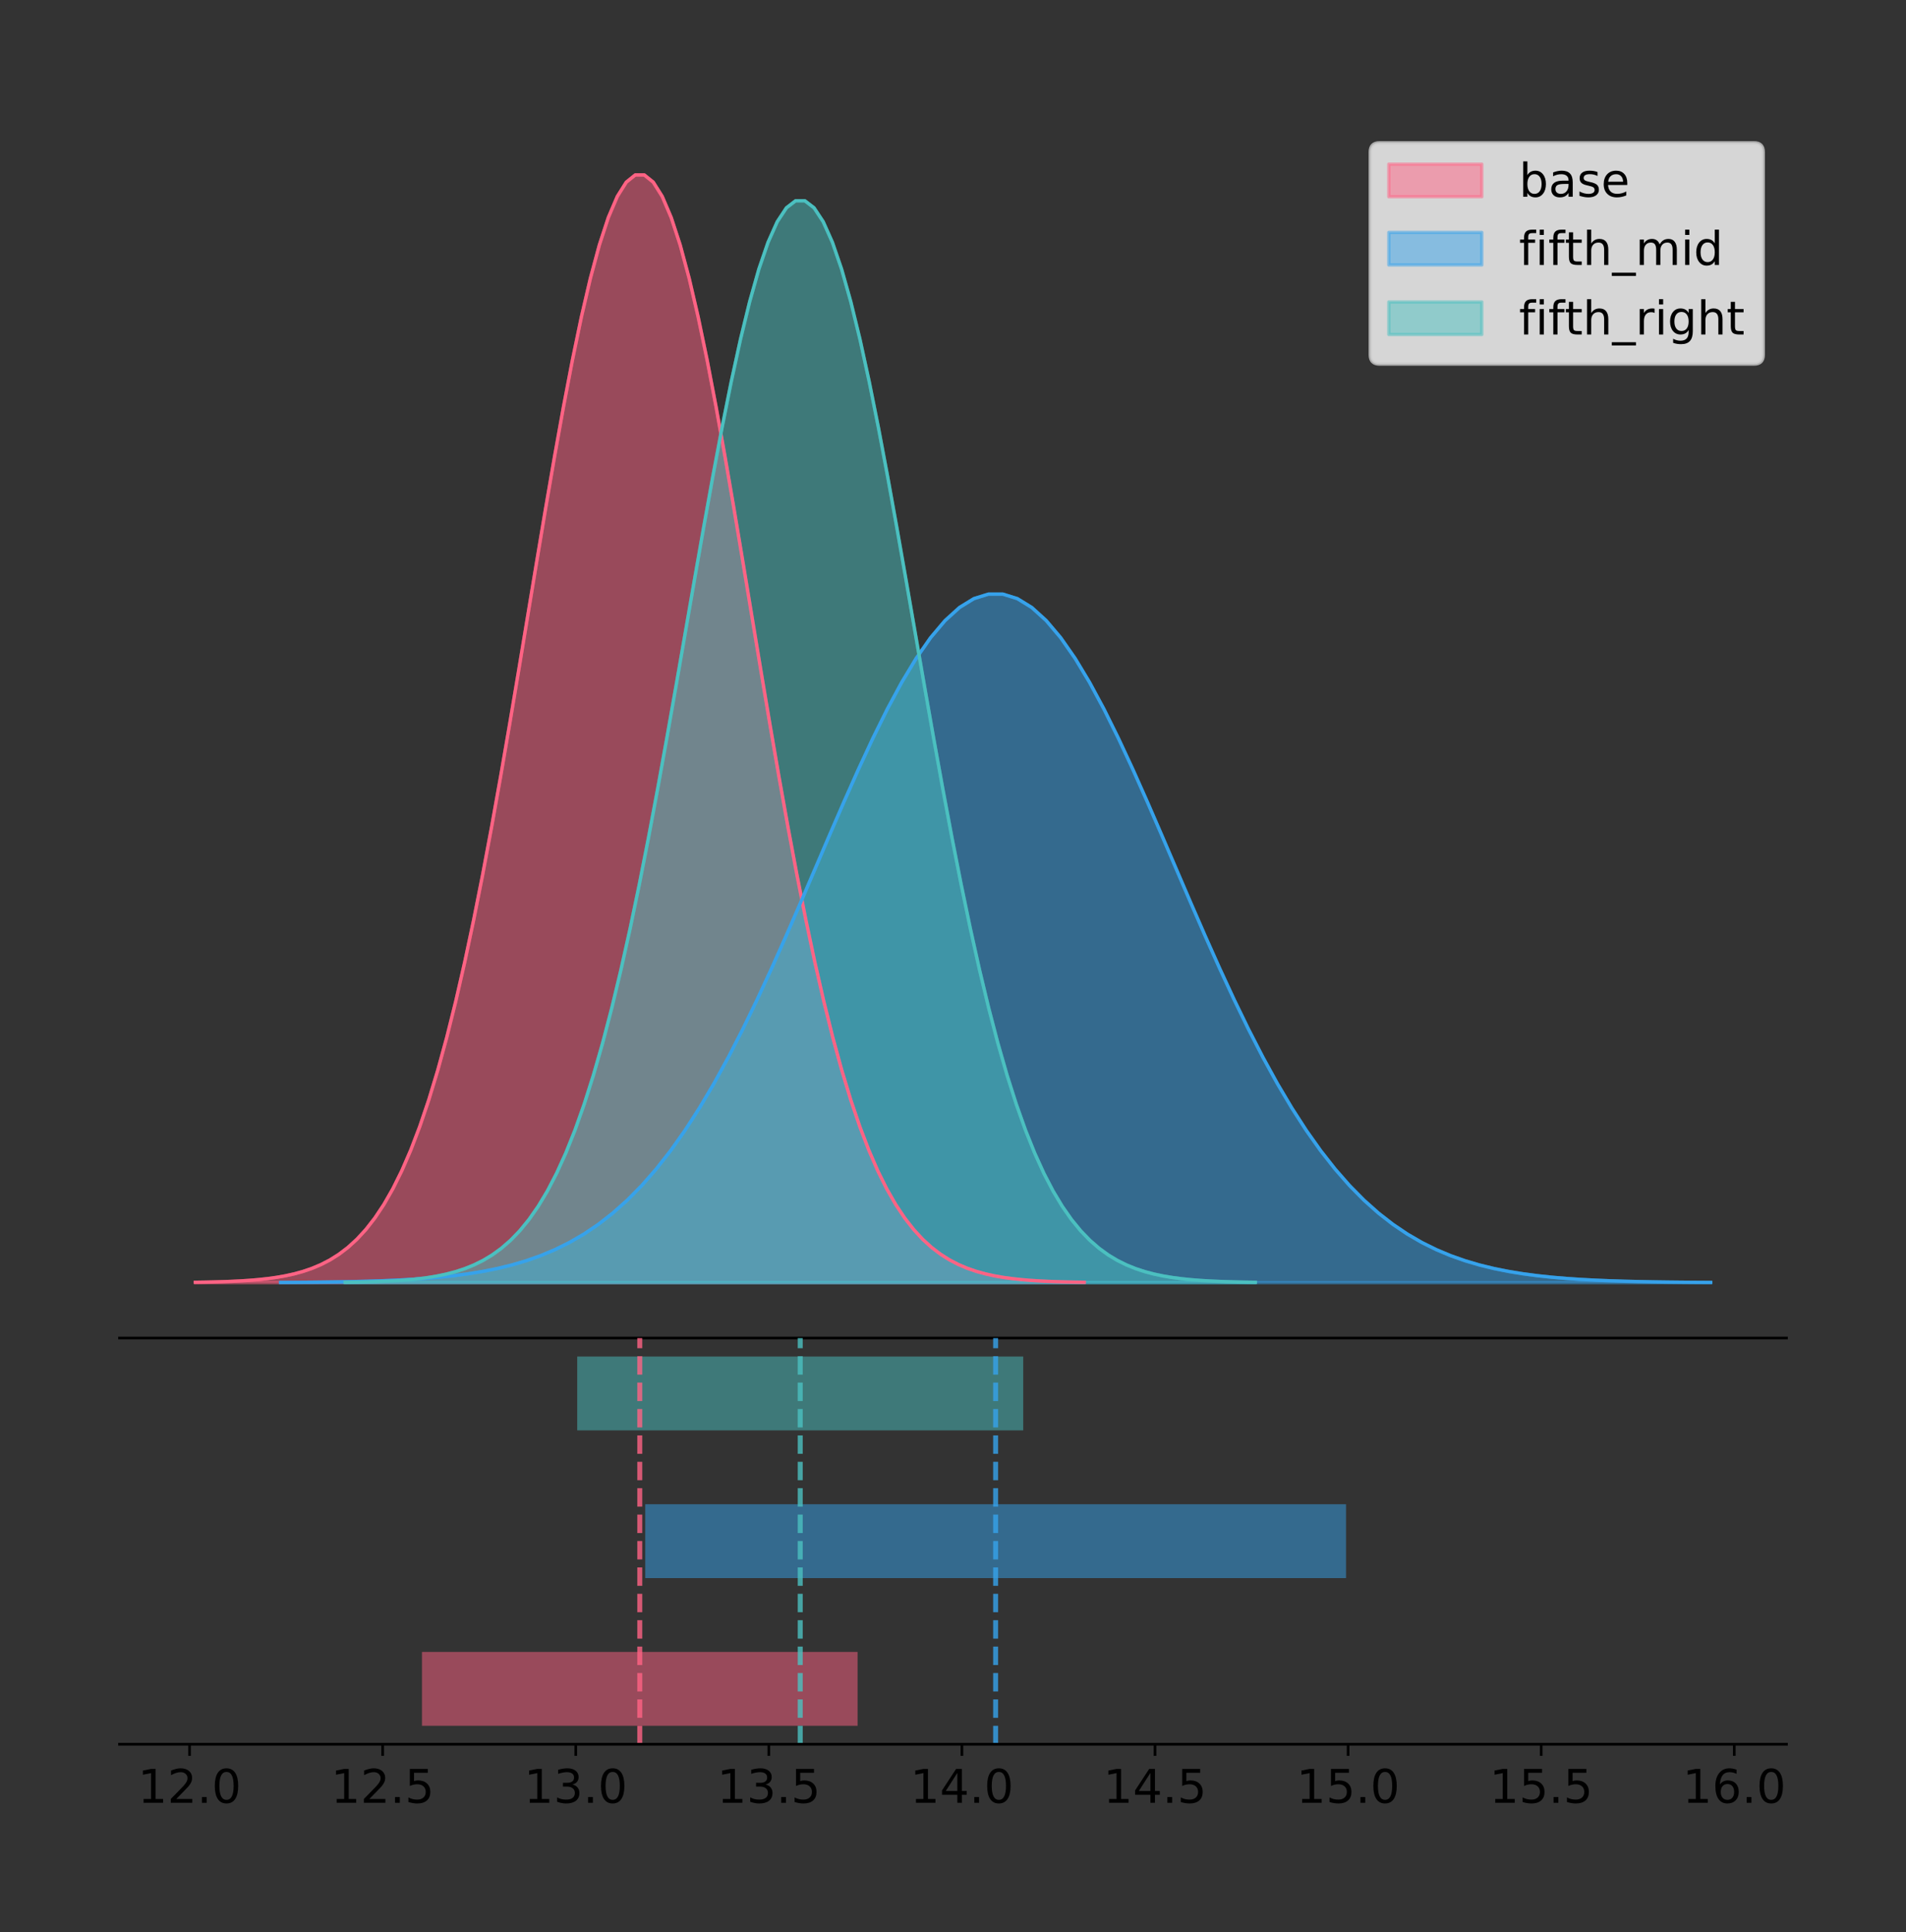 <?xml version="1.0" encoding="utf-8" standalone="no"?>
<!DOCTYPE svg PUBLIC "-//W3C//DTD SVG 1.1//EN"
  "http://www.w3.org/Graphics/SVG/1.1/DTD/svg11.dtd">
<!-- Created with matplotlib (https://matplotlib.org/) -->
<svg height="581.789pt" version="1.1" viewBox="0 0 574.2 581.789" width="574.2pt" xmlns="http://www.w3.org/2000/svg" xmlns:xlink="http://www.w3.org/1999/xlink">
 <rect x="0" y="0" width="574.2" height="581.789" fill="#333333" stroke="none"/>
 <defs>
  <style type="text/css">
*{stroke-linecap:butt;stroke-linejoin:round;}
  </style>
 </defs>
 <g id="figure_1">
  <g id="patch_1">
   <path d="M 0 581.789 
L 574.2 581.789 
L 574.2 0 
L 0 0 
z
" style="fill:none;"/>
  </g>
  <g id="axes_1">
   <g id="patch_2">
    <path d="M 36 402.93 
L 538.2 402.93 
L 538.2 36 
L 36 36 
z
" style="fill:none;"/>
   </g>
   <g id="PolyCollection_1">
    <defs>
     <path d="M 58.827 -195.538 
L 58.827 -195.65 
L 61.532 -195.692 
L 64.238 -195.749 
L 66.943 -195.825 
L 69.648 -195.925 
L 72.353 -196.058 
L 75.059 -196.23 
L 77.764 -196.455 
L 80.469 -196.744 
L 83.174 -197.115 
L 85.879 -197.585 
L 88.585 -198.179 
L 91.29 -198.923 
L 93.995 -199.848 
L 96.7 -200.99 
L 99.406 -202.39 
L 102.111 -204.093 
L 104.816 -206.151 
L 107.521 -208.617 
L 110.226 -211.552 
L 112.932 -215.017 
L 115.637 -219.078 
L 118.342 -223.801 
L 121.047 -229.25 
L 123.753 -235.488 
L 126.458 -242.572 
L 129.163 -250.552 
L 131.868 -259.468 
L 134.573 -269.344 
L 137.279 -280.192 
L 139.984 -292.002 
L 142.689 -304.744 
L 145.394 -318.365 
L 148.1 -332.786 
L 150.805 -347.901 
L 153.51 -363.58 
L 156.215 -379.667 
L 158.92 -395.98 
L 161.626 -412.318 
L 164.331 -428.462 
L 167.036 -444.18 
L 169.741 -459.23 
L 172.447 -473.372 
L 175.152 -486.366 
L 177.857 -497.987 
L 180.562 -508.025 
L 183.267 -516.294 
L 185.973 -522.64 
L 188.678 -526.94 
L 191.383 -529.111 
L 194.088 -529.111 
L 196.794 -526.94 
L 199.499 -522.64 
L 202.204 -516.294 
L 204.909 -508.025 
L 207.614 -497.987 
L 210.32 -486.366 
L 213.025 -473.372 
L 215.73 -459.23 
L 218.435 -444.18 
L 221.141 -428.462 
L 223.846 -412.318 
L 226.551 -395.98 
L 229.256 -379.667 
L 231.961 -363.58 
L 234.667 -347.901 
L 237.372 -332.786 
L 240.077 -318.365 
L 242.782 -304.744 
L 245.487 -292.002 
L 248.193 -280.192 
L 250.898 -269.344 
L 253.603 -259.468 
L 256.308 -250.552 
L 259.014 -242.572 
L 261.719 -235.488 
L 264.424 -229.25 
L 267.129 -223.801 
L 269.834 -219.078 
L 272.54 -215.017 
L 275.245 -211.552 
L 277.95 -208.617 
L 280.655 -206.151 
L 283.361 -204.093 
L 286.066 -202.39 
L 288.771 -200.99 
L 291.476 -199.848 
L 294.181 -198.923 
L 296.887 -198.179 
L 299.592 -197.585 
L 302.297 -197.115 
L 305.002 -196.744 
L 307.708 -196.455 
L 310.413 -196.23 
L 313.118 -196.058 
L 315.823 -195.925 
L 318.528 -195.825 
L 321.234 -195.749 
L 323.939 -195.692 
L 326.644 -195.65 
L 326.644 -195.538 
L 326.644 -195.538 
L 323.939 -195.538 
L 321.234 -195.538 
L 318.528 -195.538 
L 315.823 -195.538 
L 313.118 -195.538 
L 310.413 -195.538 
L 307.708 -195.538 
L 305.002 -195.538 
L 302.297 -195.538 
L 299.592 -195.538 
L 296.887 -195.538 
L 294.181 -195.538 
L 291.476 -195.538 
L 288.771 -195.538 
L 286.066 -195.538 
L 283.361 -195.538 
L 280.655 -195.538 
L 277.95 -195.538 
L 275.245 -195.538 
L 272.54 -195.538 
L 269.834 -195.538 
L 267.129 -195.538 
L 264.424 -195.538 
L 261.719 -195.538 
L 259.014 -195.538 
L 256.308 -195.538 
L 253.603 -195.538 
L 250.898 -195.538 
L 248.193 -195.538 
L 245.487 -195.538 
L 242.782 -195.538 
L 240.077 -195.538 
L 237.372 -195.538 
L 234.667 -195.538 
L 231.961 -195.538 
L 229.256 -195.538 
L 226.551 -195.538 
L 223.846 -195.538 
L 221.141 -195.538 
L 218.435 -195.538 
L 215.73 -195.538 
L 213.025 -195.538 
L 210.32 -195.538 
L 207.614 -195.538 
L 204.909 -195.538 
L 202.204 -195.538 
L 199.499 -195.538 
L 196.794 -195.538 
L 194.088 -195.538 
L 191.383 -195.538 
L 188.678 -195.538 
L 185.973 -195.538 
L 183.267 -195.538 
L 180.562 -195.538 
L 177.857 -195.538 
L 175.152 -195.538 
L 172.447 -195.538 
L 169.741 -195.538 
L 167.036 -195.538 
L 164.331 -195.538 
L 161.626 -195.538 
L 158.92 -195.538 
L 156.215 -195.538 
L 153.51 -195.538 
L 150.805 -195.538 
L 148.1 -195.538 
L 145.394 -195.538 
L 142.689 -195.538 
L 139.984 -195.538 
L 137.279 -195.538 
L 134.573 -195.538 
L 131.868 -195.538 
L 129.163 -195.538 
L 126.458 -195.538 
L 123.753 -195.538 
L 121.047 -195.538 
L 118.342 -195.538 
L 115.637 -195.538 
L 112.932 -195.538 
L 110.226 -195.538 
L 107.521 -195.538 
L 104.816 -195.538 
L 102.111 -195.538 
L 99.406 -195.538 
L 96.7 -195.538 
L 93.995 -195.538 
L 91.29 -195.538 
L 88.585 -195.538 
L 85.879 -195.538 
L 83.174 -195.538 
L 80.469 -195.538 
L 77.764 -195.538 
L 75.059 -195.538 
L 72.353 -195.538 
L 69.648 -195.538 
L 66.943 -195.538 
L 64.238 -195.538 
L 61.532 -195.538 
L 58.827 -195.538 
z
" id="m1526978e42" style="stroke:#ff6384;stroke-opacity:0.5;"/>
    </defs>
    <g clip-path="url(#pb657e77710)">
     <use style="fill:#ff6384;fill-opacity:0.5;stroke:#ff6384;stroke-opacity:0.5;" x="0" xlink:href="#m1526978e42" y="581.789"/>
    </g>
   </g>
   <g id="PolyCollection_2">
    <defs>
     <path d="M 84.515 -195.538 
L 84.515 -195.608 
L 88.867 -195.634 
L 93.219 -195.669 
L 97.571 -195.716 
L 101.923 -195.779 
L 106.276 -195.861 
L 110.628 -195.968 
L 114.98 -196.108 
L 119.332 -196.288 
L 123.684 -196.518 
L 128.036 -196.811 
L 132.388 -197.18 
L 136.74 -197.642 
L 141.092 -198.217 
L 145.444 -198.927 
L 149.797 -199.797 
L 154.149 -200.856 
L 158.501 -202.135 
L 162.853 -203.668 
L 167.205 -205.492 
L 171.557 -207.646 
L 175.909 -210.17 
L 180.261 -213.106 
L 184.613 -216.493 
L 188.965 -220.371 
L 193.318 -224.774 
L 197.67 -229.734 
L 202.022 -235.276 
L 206.374 -241.415 
L 210.726 -248.158 
L 215.078 -255.499 
L 219.43 -263.42 
L 223.782 -271.886 
L 228.134 -280.85 
L 232.486 -290.245 
L 236.838 -299.992 
L 241.191 -309.991 
L 245.543 -320.131 
L 249.895 -330.287 
L 254.247 -340.322 
L 258.599 -350.091 
L 262.951 -359.447 
L 267.303 -368.237 
L 271.655 -376.314 
L 276.007 -383.537 
L 280.359 -389.777 
L 284.712 -394.917 
L 289.064 -398.861 
L 293.416 -401.534 
L 297.768 -402.884 
L 302.12 -402.884 
L 306.472 -401.534 
L 310.824 -398.861 
L 315.176 -394.917 
L 319.528 -389.777 
L 323.88 -383.537 
L 328.233 -376.314 
L 332.585 -368.237 
L 336.937 -359.447 
L 341.289 -350.091 
L 345.641 -340.322 
L 349.993 -330.287 
L 354.345 -320.131 
L 358.697 -309.991 
L 363.049 -299.992 
L 367.401 -290.245 
L 371.754 -280.85 
L 376.106 -271.886 
L 380.458 -263.42 
L 384.81 -255.499 
L 389.162 -248.158 
L 393.514 -241.415 
L 397.866 -235.276 
L 402.218 -229.734 
L 406.57 -224.774 
L 410.922 -220.371 
L 415.274 -216.493 
L 419.627 -213.106 
L 423.979 -210.17 
L 428.331 -207.646 
L 432.683 -205.492 
L 437.035 -203.668 
L 441.387 -202.135 
L 445.739 -200.856 
L 450.091 -199.797 
L 454.443 -198.927 
L 458.795 -198.217 
L 463.148 -197.642 
L 467.5 -197.18 
L 471.852 -196.811 
L 476.204 -196.518 
L 480.556 -196.288 
L 484.908 -196.108 
L 489.26 -195.968 
L 493.612 -195.861 
L 497.964 -195.779 
L 502.316 -195.716 
L 506.669 -195.669 
L 511.021 -195.634 
L 515.373 -195.608 
L 515.373 -195.538 
L 515.373 -195.538 
L 511.021 -195.538 
L 506.669 -195.538 
L 502.316 -195.538 
L 497.964 -195.538 
L 493.612 -195.538 
L 489.26 -195.538 
L 484.908 -195.538 
L 480.556 -195.538 
L 476.204 -195.538 
L 471.852 -195.538 
L 467.5 -195.538 
L 463.148 -195.538 
L 458.795 -195.538 
L 454.443 -195.538 
L 450.091 -195.538 
L 445.739 -195.538 
L 441.387 -195.538 
L 437.035 -195.538 
L 432.683 -195.538 
L 428.331 -195.538 
L 423.979 -195.538 
L 419.627 -195.538 
L 415.274 -195.538 
L 410.922 -195.538 
L 406.57 -195.538 
L 402.218 -195.538 
L 397.866 -195.538 
L 393.514 -195.538 
L 389.162 -195.538 
L 384.81 -195.538 
L 380.458 -195.538 
L 376.106 -195.538 
L 371.754 -195.538 
L 367.401 -195.538 
L 363.049 -195.538 
L 358.697 -195.538 
L 354.345 -195.538 
L 349.993 -195.538 
L 345.641 -195.538 
L 341.289 -195.538 
L 336.937 -195.538 
L 332.585 -195.538 
L 328.233 -195.538 
L 323.88 -195.538 
L 319.528 -195.538 
L 315.176 -195.538 
L 310.824 -195.538 
L 306.472 -195.538 
L 302.12 -195.538 
L 297.768 -195.538 
L 293.416 -195.538 
L 289.064 -195.538 
L 284.712 -195.538 
L 280.359 -195.538 
L 276.007 -195.538 
L 271.655 -195.538 
L 267.303 -195.538 
L 262.951 -195.538 
L 258.599 -195.538 
L 254.247 -195.538 
L 249.895 -195.538 
L 245.543 -195.538 
L 241.191 -195.538 
L 236.838 -195.538 
L 232.486 -195.538 
L 228.134 -195.538 
L 223.782 -195.538 
L 219.43 -195.538 
L 215.078 -195.538 
L 210.726 -195.538 
L 206.374 -195.538 
L 202.022 -195.538 
L 197.67 -195.538 
L 193.318 -195.538 
L 188.965 -195.538 
L 184.613 -195.538 
L 180.261 -195.538 
L 175.909 -195.538 
L 171.557 -195.538 
L 167.205 -195.538 
L 162.853 -195.538 
L 158.501 -195.538 
L 154.149 -195.538 
L 149.797 -195.538 
L 145.444 -195.538 
L 141.092 -195.538 
L 136.74 -195.538 
L 132.388 -195.538 
L 128.036 -195.538 
L 123.684 -195.538 
L 119.332 -195.538 
L 114.98 -195.538 
L 110.628 -195.538 
L 106.276 -195.538 
L 101.923 -195.538 
L 97.571 -195.538 
L 93.219 -195.538 
L 88.867 -195.538 
L 84.515 -195.538 
z
" id="m6406792846" style="stroke:#36a2eb;stroke-opacity:0.5;"/>
    </defs>
    <g clip-path="url(#pb657e77710)">
     <use style="fill:#36a2eb;fill-opacity:0.5;stroke:#36a2eb;stroke-opacity:0.5;" x="0" xlink:href="#m6406792846" y="581.789"/>
    </g>
   </g>
   <g id="PolyCollection_3">
    <defs>
     <path d="M 103.971 -195.538 
L 103.971 -195.647 
L 106.74 -195.689 
L 109.51 -195.744 
L 112.28 -195.818 
L 115.05 -195.916 
L 117.82 -196.045 
L 120.589 -196.214 
L 123.359 -196.434 
L 126.129 -196.716 
L 128.899 -197.078 
L 131.669 -197.538 
L 134.438 -198.117 
L 137.208 -198.844 
L 139.978 -199.747 
L 142.748 -200.863 
L 145.517 -202.23 
L 148.287 -203.894 
L 151.057 -205.903 
L 153.827 -208.312 
L 156.597 -211.178 
L 159.366 -214.563 
L 162.136 -218.529 
L 164.906 -223.142 
L 167.676 -228.464 
L 170.446 -234.557 
L 173.215 -241.476 
L 175.985 -249.27 
L 178.755 -257.977 
L 181.525 -267.624 
L 184.295 -278.218 
L 187.064 -289.753 
L 189.834 -302.199 
L 192.604 -315.502 
L 195.374 -329.586 
L 198.144 -344.349 
L 200.913 -359.663 
L 203.683 -375.374 
L 206.453 -391.307 
L 209.223 -407.264 
L 211.993 -423.032 
L 214.762 -438.383 
L 217.532 -453.083 
L 220.302 -466.894 
L 223.072 -479.586 
L 225.842 -490.936 
L 228.611 -500.739 
L 231.381 -508.816 
L 234.151 -515.014 
L 236.921 -519.214 
L 239.69 -521.334 
L 242.46 -521.334 
L 245.23 -519.214 
L 248 -515.014 
L 250.77 -508.816 
L 253.539 -500.739 
L 256.309 -490.936 
L 259.079 -479.586 
L 261.849 -466.894 
L 264.619 -453.083 
L 267.388 -438.383 
L 270.158 -423.032 
L 272.928 -407.264 
L 275.698 -391.307 
L 278.468 -375.374 
L 281.237 -359.663 
L 284.007 -344.349 
L 286.777 -329.586 
L 289.547 -315.502 
L 292.317 -302.199 
L 295.086 -289.753 
L 297.856 -278.218 
L 300.626 -267.624 
L 303.396 -257.977 
L 306.166 -249.27 
L 308.935 -241.476 
L 311.705 -234.557 
L 314.475 -228.464 
L 317.245 -223.142 
L 320.014 -218.529 
L 322.784 -214.563 
L 325.554 -211.178 
L 328.324 -208.312 
L 331.094 -205.903 
L 333.863 -203.894 
L 336.633 -202.23 
L 339.403 -200.863 
L 342.173 -199.747 
L 344.943 -198.844 
L 347.712 -198.117 
L 350.482 -197.538 
L 353.252 -197.078 
L 356.022 -196.716 
L 358.792 -196.434 
L 361.561 -196.214 
L 364.331 -196.045 
L 367.101 -195.916 
L 369.871 -195.818 
L 372.641 -195.744 
L 375.41 -195.689 
L 378.18 -195.647 
L 378.18 -195.538 
L 378.18 -195.538 
L 375.41 -195.538 
L 372.641 -195.538 
L 369.871 -195.538 
L 367.101 -195.538 
L 364.331 -195.538 
L 361.561 -195.538 
L 358.792 -195.538 
L 356.022 -195.538 
L 353.252 -195.538 
L 350.482 -195.538 
L 347.712 -195.538 
L 344.943 -195.538 
L 342.173 -195.538 
L 339.403 -195.538 
L 336.633 -195.538 
L 333.863 -195.538 
L 331.094 -195.538 
L 328.324 -195.538 
L 325.554 -195.538 
L 322.784 -195.538 
L 320.014 -195.538 
L 317.245 -195.538 
L 314.475 -195.538 
L 311.705 -195.538 
L 308.935 -195.538 
L 306.166 -195.538 
L 303.396 -195.538 
L 300.626 -195.538 
L 297.856 -195.538 
L 295.086 -195.538 
L 292.317 -195.538 
L 289.547 -195.538 
L 286.777 -195.538 
L 284.007 -195.538 
L 281.237 -195.538 
L 278.468 -195.538 
L 275.698 -195.538 
L 272.928 -195.538 
L 270.158 -195.538 
L 267.388 -195.538 
L 264.619 -195.538 
L 261.849 -195.538 
L 259.079 -195.538 
L 256.309 -195.538 
L 253.539 -195.538 
L 250.77 -195.538 
L 248 -195.538 
L 245.23 -195.538 
L 242.46 -195.538 
L 239.69 -195.538 
L 236.921 -195.538 
L 234.151 -195.538 
L 231.381 -195.538 
L 228.611 -195.538 
L 225.842 -195.538 
L 223.072 -195.538 
L 220.302 -195.538 
L 217.532 -195.538 
L 214.762 -195.538 
L 211.993 -195.538 
L 209.223 -195.538 
L 206.453 -195.538 
L 203.683 -195.538 
L 200.913 -195.538 
L 198.144 -195.538 
L 195.374 -195.538 
L 192.604 -195.538 
L 189.834 -195.538 
L 187.064 -195.538 
L 184.295 -195.538 
L 181.525 -195.538 
L 178.755 -195.538 
L 175.985 -195.538 
L 173.215 -195.538 
L 170.446 -195.538 
L 167.676 -195.538 
L 164.906 -195.538 
L 162.136 -195.538 
L 159.366 -195.538 
L 156.597 -195.538 
L 153.827 -195.538 
L 151.057 -195.538 
L 148.287 -195.538 
L 145.517 -195.538 
L 142.748 -195.538 
L 139.978 -195.538 
L 137.208 -195.538 
L 134.438 -195.538 
L 131.669 -195.538 
L 128.899 -195.538 
L 126.129 -195.538 
L 123.359 -195.538 
L 120.589 -195.538 
L 117.82 -195.538 
L 115.05 -195.538 
L 112.28 -195.538 
L 109.51 -195.538 
L 106.74 -195.538 
L 103.971 -195.538 
z
" id="m7c2de8fea7" style="stroke:#4bc0c0;stroke-opacity:0.5;"/>
    </defs>
    <g clip-path="url(#pb657e77710)">
     <use style="fill:#4bc0c0;fill-opacity:0.5;stroke:#4bc0c0;stroke-opacity:0.5;" x="0" xlink:href="#m7c2de8fea7" y="581.789"/>
    </g>
   </g>
   <g id="line2d_1">
    <path clip-path="url(#pb657e77710)" d="M 58.827 386.139 
L 61.532 386.097 
L 64.238 386.04 
L 66.943 385.965 
L 69.648 385.864 
L 72.353 385.732 
L 75.059 385.559 
L 77.764 385.334 
L 80.469 385.045 
L 83.174 384.675 
L 85.879 384.204 
L 88.585 383.61 
L 91.29 382.867 
L 93.995 381.941 
L 96.7 380.799 
L 99.406 379.399 
L 102.111 377.696 
L 104.816 375.639 
L 107.521 373.172 
L 110.226 370.238 
L 112.932 366.772 
L 115.637 362.711 
L 118.342 357.989 
L 121.047 352.539 
L 123.753 346.301 
L 126.458 339.217 
L 129.163 331.237 
L 131.868 322.322 
L 134.573 312.445 
L 137.279 301.597 
L 139.984 289.787 
L 142.689 277.045 
L 145.394 263.424 
L 148.1 249.004 
L 150.805 233.888 
L 153.51 218.209 
L 156.215 202.123 
L 158.92 185.809 
L 161.626 169.471 
L 164.331 153.327 
L 167.036 137.61 
L 169.741 122.559 
L 172.447 108.418 
L 175.152 95.423 
L 177.857 83.803 
L 180.562 73.765 
L 183.267 65.495 
L 185.973 59.15 
L 188.678 54.85 
L 191.383 52.679 
L 194.088 52.679 
L 196.794 54.85 
L 199.499 59.15 
L 202.204 65.495 
L 204.909 73.765 
L 207.614 83.803 
L 210.32 95.423 
L 213.025 108.418 
L 215.73 122.559 
L 218.435 137.61 
L 221.141 153.327 
L 223.846 169.471 
L 226.551 185.809 
L 229.256 202.123 
L 231.961 218.209 
L 234.667 233.888 
L 237.372 249.004 
L 240.077 263.424 
L 242.782 277.045 
L 245.487 289.787 
L 248.193 301.597 
L 250.898 312.445 
L 253.603 322.322 
L 256.308 331.237 
L 259.014 339.217 
L 261.719 346.301 
L 264.424 352.539 
L 267.129 357.989 
L 269.834 362.711 
L 272.54 366.772 
L 275.245 370.238 
L 277.95 373.172 
L 280.655 375.639 
L 283.361 377.696 
L 286.066 379.399 
L 288.771 380.799 
L 291.476 381.941 
L 294.181 382.867 
L 296.887 383.61 
L 299.592 384.204 
L 302.297 384.675 
L 305.002 385.045 
L 307.708 385.334 
L 310.413 385.559 
L 313.118 385.732 
L 315.823 385.864 
L 318.528 385.965 
L 321.234 386.04 
L 323.939 386.097 
L 326.644 386.139 
" style="fill:none;stroke:#ff6384;stroke-linecap:square;"/>
   </g>
   <g id="line2d_2">
    <path clip-path="url(#pb657e77710)" d="M 84.515 386.182 
L 88.867 386.156 
L 93.219 386.12 
L 97.571 386.073 
L 101.923 386.011 
L 106.276 385.928 
L 110.628 385.821 
L 114.98 385.681 
L 119.332 385.502 
L 123.684 385.271 
L 128.036 384.979 
L 132.388 384.61 
L 136.74 384.147 
L 141.092 383.572 
L 145.444 382.862 
L 149.797 381.992 
L 154.149 380.933 
L 158.501 379.655 
L 162.853 378.122 
L 167.205 376.297 
L 171.557 374.143 
L 175.909 371.619 
L 180.261 368.684 
L 184.613 365.296 
L 188.965 361.419 
L 193.318 357.015 
L 197.67 352.055 
L 202.022 346.513 
L 206.374 340.374 
L 210.726 333.631 
L 215.078 326.29 
L 219.43 318.37 
L 223.782 309.903 
L 228.134 300.939 
L 232.486 291.544 
L 236.838 281.798 
L 241.191 271.799 
L 245.543 261.659 
L 249.895 251.503 
L 254.247 241.468 
L 258.599 231.698 
L 262.951 222.343 
L 267.303 213.553 
L 271.655 205.476 
L 276.007 198.252 
L 280.359 192.013 
L 284.712 186.873 
L 289.064 182.928 
L 293.416 180.255 
L 297.768 178.906 
L 302.12 178.906 
L 306.472 180.255 
L 310.824 182.928 
L 315.176 186.873 
L 319.528 192.013 
L 323.88 198.252 
L 328.233 205.476 
L 332.585 213.553 
L 336.937 222.343 
L 341.289 231.698 
L 345.641 241.468 
L 349.993 251.503 
L 354.345 261.659 
L 358.697 271.799 
L 363.049 281.798 
L 367.401 291.544 
L 371.754 300.939 
L 376.106 309.903 
L 380.458 318.37 
L 384.81 326.29 
L 389.162 333.631 
L 393.514 340.374 
L 397.866 346.513 
L 402.218 352.055 
L 406.57 357.015 
L 410.922 361.419 
L 415.274 365.296 
L 419.627 368.684 
L 423.979 371.619 
L 428.331 374.143 
L 432.683 376.297 
L 437.035 378.122 
L 441.387 379.655 
L 445.739 380.933 
L 450.091 381.992 
L 454.443 382.862 
L 458.795 383.572 
L 463.148 384.147 
L 467.5 384.61 
L 471.852 384.979 
L 476.204 385.271 
L 480.556 385.502 
L 484.908 385.681 
L 489.26 385.821 
L 493.612 385.928 
L 497.964 386.011 
L 502.316 386.073 
L 506.669 386.12 
L 511.021 386.156 
L 515.373 386.182 
" style="fill:none;stroke:#36a2eb;stroke-linecap:square;"/>
   </g>
   <g id="line2d_3">
    <path clip-path="url(#pb657e77710)" d="M 103.971 386.142 
L 106.74 386.101 
L 109.51 386.045 
L 112.28 385.971 
L 115.05 385.873 
L 117.82 385.744 
L 120.589 385.575 
L 123.359 385.356 
L 126.129 385.073 
L 128.899 384.711 
L 131.669 384.252 
L 134.438 383.672 
L 137.208 382.945 
L 139.978 382.042 
L 142.748 380.926 
L 145.517 379.559 
L 148.287 377.895 
L 151.057 375.886 
L 153.827 373.477 
L 156.597 370.611 
L 159.366 367.227 
L 162.136 363.26 
L 164.906 358.648 
L 167.676 353.325 
L 170.446 347.233 
L 173.215 340.314 
L 175.985 332.519 
L 178.755 323.812 
L 181.525 314.166 
L 184.295 303.571 
L 187.064 292.036 
L 189.834 279.591 
L 192.604 266.288 
L 195.374 252.203 
L 198.144 237.44 
L 200.913 222.127 
L 203.683 206.415 
L 206.453 190.482 
L 209.223 174.525 
L 211.993 158.757 
L 214.762 143.406 
L 217.532 128.707 
L 220.302 114.895 
L 223.072 102.203 
L 225.842 90.854 
L 228.611 81.05 
L 231.381 72.973 
L 234.151 66.775 
L 236.921 62.576 
L 239.69 60.455 
L 242.46 60.455 
L 245.23 62.576 
L 248 66.775 
L 250.77 72.973 
L 253.539 81.05 
L 256.309 90.854 
L 259.079 102.203 
L 261.849 114.895 
L 264.619 128.707 
L 267.388 143.406 
L 270.158 158.757 
L 272.928 174.525 
L 275.698 190.482 
L 278.468 206.415 
L 281.237 222.127 
L 284.007 237.44 
L 286.777 252.203 
L 289.547 266.288 
L 292.317 279.591 
L 295.086 292.036 
L 297.856 303.571 
L 300.626 314.166 
L 303.396 323.812 
L 306.166 332.519 
L 308.935 340.314 
L 311.705 347.233 
L 314.475 353.325 
L 317.245 358.648 
L 320.014 363.26 
L 322.784 367.227 
L 325.554 370.611 
L 328.324 373.477 
L 331.094 375.886 
L 333.863 377.895 
L 336.633 379.559 
L 339.403 380.926 
L 342.173 382.042 
L 344.943 382.945 
L 347.712 383.672 
L 350.482 384.252 
L 353.252 384.711 
L 356.022 385.073 
L 358.792 385.356 
L 361.561 385.575 
L 364.331 385.744 
L 367.101 385.873 
L 369.871 385.971 
L 372.641 386.045 
L 375.41 386.101 
L 378.18 386.142 
" style="fill:none;stroke:#4bc0c0;stroke-linecap:square;"/>
   </g>
   <g id="patch_3">
    <path d="M 36 402.93 
L 538.2 402.93 
" style="fill:none;stroke:#000000;stroke-linecap:square;stroke-linejoin:miter;stroke-width:0.8;"/>
   </g>
   <g id="legend_1">
    <g id="patch_4">
     <path d="M 415.602 109.627 
L 528.4 109.627 
Q 531.2 109.627 531.2 106.827 
L 531.2 45.8 
Q 531.2 43 528.4 43 
L 415.602 43 
Q 412.802 43 412.802 45.8 
L 412.802 106.827 
Q 412.802 109.627 415.602 109.627 
z
" style="fill:#ffffff;opacity:0.8;stroke:#cccccc;stroke-linejoin:miter;"/>
    </g>
    <g id="patch_5">
     <path d="M 418.402 59.238 
L 446.402 59.238 
L 446.402 49.438 
L 418.402 49.438 
z
" style="fill:#ff6384;opacity:0.5;stroke:#ff6384;stroke-linejoin:miter;"/>
    </g>
    <g id="text_1">
     <!-- base -->
     <defs>
      <path d="M 48.688 27.297 
Q 48.688 37.203 44.609 42.844 
Q 40.531 48.484 33.406 48.484 
Q 26.266 48.484 22.188 42.844 
Q 18.109 37.203 18.109 27.297 
Q 18.109 17.391 22.188 11.75 
Q 26.266 6.109 33.406 6.109 
Q 40.531 6.109 44.609 11.75 
Q 48.688 17.391 48.688 27.297 
z
M 18.109 46.391 
Q 20.953 51.266 25.266 53.625 
Q 29.594 56 35.594 56 
Q 45.562 56 51.781 48.094 
Q 58.016 40.188 58.016 27.297 
Q 58.016 14.406 51.781 6.484 
Q 45.562 -1.422 35.594 -1.422 
Q 29.594 -1.422 25.266 0.953 
Q 20.953 3.328 18.109 8.203 
L 18.109 0 
L 9.078 0 
L 9.078 75.984 
L 18.109 75.984 
z
" id="DejaVuSans-98"/>
      <path d="M 34.281 27.484 
Q 23.391 27.484 19.188 25 
Q 14.984 22.516 14.984 16.5 
Q 14.984 11.719 18.141 8.906 
Q 21.297 6.109 26.703 6.109 
Q 34.188 6.109 38.703 11.406 
Q 43.219 16.703 43.219 25.484 
L 43.219 27.484 
z
M 52.203 31.203 
L 52.203 0 
L 43.219 0 
L 43.219 8.297 
Q 40.141 3.328 35.547 0.953 
Q 30.953 -1.422 24.312 -1.422 
Q 15.922 -1.422 10.953 3.297 
Q 6 8.016 6 15.922 
Q 6 25.141 12.172 29.828 
Q 18.359 34.516 30.609 34.516 
L 43.219 34.516 
L 43.219 35.406 
Q 43.219 41.609 39.141 45 
Q 35.062 48.391 27.688 48.391 
Q 23 48.391 18.547 47.266 
Q 14.109 46.141 10.016 43.891 
L 10.016 52.203 
Q 14.938 54.109 19.578 55.047 
Q 24.219 56 28.609 56 
Q 40.484 56 46.344 49.844 
Q 52.203 43.703 52.203 31.203 
z
" id="DejaVuSans-97"/>
      <path d="M 44.281 53.078 
L 44.281 44.578 
Q 40.484 46.531 36.375 47.5 
Q 32.281 48.484 27.875 48.484 
Q 21.188 48.484 17.844 46.438 
Q 14.5 44.391 14.5 40.281 
Q 14.5 37.156 16.891 35.375 
Q 19.281 33.594 26.516 31.984 
L 29.594 31.297 
Q 39.156 29.25 43.188 25.516 
Q 47.219 21.781 47.219 15.094 
Q 47.219 7.469 41.188 3.016 
Q 35.156 -1.422 24.609 -1.422 
Q 20.219 -1.422 15.453 -0.562 
Q 10.688 0.297 5.422 2 
L 5.422 11.281 
Q 10.406 8.688 15.234 7.391 
Q 20.062 6.109 24.812 6.109 
Q 31.156 6.109 34.562 8.281 
Q 37.984 10.453 37.984 14.406 
Q 37.984 18.062 35.516 20.016 
Q 33.062 21.969 24.703 23.781 
L 21.578 24.516 
Q 13.234 26.266 9.516 29.906 
Q 5.812 33.547 5.812 39.891 
Q 5.812 47.609 11.281 51.797 
Q 16.75 56 26.812 56 
Q 31.781 56 36.172 55.266 
Q 40.578 54.547 44.281 53.078 
z
" id="DejaVuSans-115"/>
      <path d="M 56.203 29.594 
L 56.203 25.203 
L 14.891 25.203 
Q 15.484 15.922 20.484 11.062 
Q 25.484 6.203 34.422 6.203 
Q 39.594 6.203 44.453 7.469 
Q 49.312 8.734 54.109 11.281 
L 54.109 2.781 
Q 49.266 0.734 44.188 -0.344 
Q 39.109 -1.422 33.891 -1.422 
Q 20.797 -1.422 13.156 6.188 
Q 5.516 13.812 5.516 26.812 
Q 5.516 40.234 12.766 48.109 
Q 20.016 56 32.328 56 
Q 43.359 56 49.781 48.891 
Q 56.203 41.797 56.203 29.594 
z
M 47.219 32.234 
Q 47.125 39.594 43.094 43.984 
Q 39.062 48.391 32.422 48.391 
Q 24.906 48.391 20.391 44.141 
Q 15.875 39.891 15.188 32.172 
z
" id="DejaVuSans-101"/>
     </defs>
     <g transform="translate(457.602 59.238)scale(0.14 -0.14)">
      <use xlink:href="#DejaVuSans-98"/>
      <use x="63.477" xlink:href="#DejaVuSans-97"/>
      <use x="124.756" xlink:href="#DejaVuSans-115"/>
      <use x="176.855" xlink:href="#DejaVuSans-101"/>
     </g>
    </g>
    <g id="patch_6">
     <path d="M 418.402 79.787 
L 446.402 79.787 
L 446.402 69.987 
L 418.402 69.987 
z
" style="fill:#36a2eb;opacity:0.5;stroke:#36a2eb;stroke-linejoin:miter;"/>
    </g>
    <g id="text_2">
     <!-- fifth_mid -->
     <defs>
      <path d="M 37.109 75.984 
L 37.109 68.5 
L 28.516 68.5 
Q 23.688 68.5 21.797 66.547 
Q 19.922 64.594 19.922 59.516 
L 19.922 54.688 
L 34.719 54.688 
L 34.719 47.703 
L 19.922 47.703 
L 19.922 0 
L 10.891 0 
L 10.891 47.703 
L 2.297 47.703 
L 2.297 54.688 
L 10.891 54.688 
L 10.891 58.5 
Q 10.891 67.625 15.141 71.797 
Q 19.391 75.984 28.609 75.984 
z
" id="DejaVuSans-102"/>
      <path d="M 9.422 54.688 
L 18.406 54.688 
L 18.406 0 
L 9.422 0 
z
M 9.422 75.984 
L 18.406 75.984 
L 18.406 64.594 
L 9.422 64.594 
z
" id="DejaVuSans-105"/>
      <path d="M 18.312 70.219 
L 18.312 54.688 
L 36.812 54.688 
L 36.812 47.703 
L 18.312 47.703 
L 18.312 18.016 
Q 18.312 11.328 20.141 9.422 
Q 21.969 7.516 27.594 7.516 
L 36.812 7.516 
L 36.812 0 
L 27.594 0 
Q 17.188 0 13.234 3.875 
Q 9.281 7.766 9.281 18.016 
L 9.281 47.703 
L 2.688 47.703 
L 2.688 54.688 
L 9.281 54.688 
L 9.281 70.219 
z
" id="DejaVuSans-116"/>
      <path d="M 54.891 33.016 
L 54.891 0 
L 45.906 0 
L 45.906 32.719 
Q 45.906 40.484 42.875 44.328 
Q 39.844 48.188 33.797 48.188 
Q 26.516 48.188 22.312 43.547 
Q 18.109 38.922 18.109 30.906 
L 18.109 0 
L 9.078 0 
L 9.078 75.984 
L 18.109 75.984 
L 18.109 46.188 
Q 21.344 51.125 25.703 53.562 
Q 30.078 56 35.797 56 
Q 45.219 56 50.047 50.172 
Q 54.891 44.344 54.891 33.016 
z
" id="DejaVuSans-104"/>
      <path d="M 50.984 -16.609 
L 50.984 -23.578 
L -0.984 -23.578 
L -0.984 -16.609 
z
" id="DejaVuSans-95"/>
      <path d="M 52 44.188 
Q 55.375 50.25 60.062 53.125 
Q 64.75 56 71.094 56 
Q 79.641 56 84.281 50.016 
Q 88.922 44.047 88.922 33.016 
L 88.922 0 
L 79.891 0 
L 79.891 32.719 
Q 79.891 40.578 77.094 44.375 
Q 74.312 48.188 68.609 48.188 
Q 61.625 48.188 57.562 43.547 
Q 53.516 38.922 53.516 30.906 
L 53.516 0 
L 44.484 0 
L 44.484 32.719 
Q 44.484 40.625 41.703 44.406 
Q 38.922 48.188 33.109 48.188 
Q 26.219 48.188 22.156 43.531 
Q 18.109 38.875 18.109 30.906 
L 18.109 0 
L 9.078 0 
L 9.078 54.688 
L 18.109 54.688 
L 18.109 46.188 
Q 21.188 51.219 25.484 53.609 
Q 29.781 56 35.688 56 
Q 41.656 56 45.828 52.969 
Q 50 49.953 52 44.188 
z
" id="DejaVuSans-109"/>
      <path d="M 45.406 46.391 
L 45.406 75.984 
L 54.391 75.984 
L 54.391 0 
L 45.406 0 
L 45.406 8.203 
Q 42.578 3.328 38.25 0.953 
Q 33.938 -1.422 27.875 -1.422 
Q 17.969 -1.422 11.734 6.484 
Q 5.516 14.406 5.516 27.297 
Q 5.516 40.188 11.734 48.094 
Q 17.969 56 27.875 56 
Q 33.938 56 38.25 53.625 
Q 42.578 51.266 45.406 46.391 
z
M 14.797 27.297 
Q 14.797 17.391 18.875 11.75 
Q 22.953 6.109 30.078 6.109 
Q 37.203 6.109 41.297 11.75 
Q 45.406 17.391 45.406 27.297 
Q 45.406 37.203 41.297 42.844 
Q 37.203 48.484 30.078 48.484 
Q 22.953 48.484 18.875 42.844 
Q 14.797 37.203 14.797 27.297 
z
" id="DejaVuSans-100"/>
     </defs>
     <g transform="translate(457.602 79.787)scale(0.14 -0.14)">
      <use xlink:href="#DejaVuSans-102"/>
      <use x="35.205" xlink:href="#DejaVuSans-105"/>
      <use x="62.988" xlink:href="#DejaVuSans-102"/>
      <use x="98.178" xlink:href="#DejaVuSans-116"/>
      <use x="137.387" xlink:href="#DejaVuSans-104"/>
      <use x="200.766" xlink:href="#DejaVuSans-95"/>
      <use x="250.766" xlink:href="#DejaVuSans-109"/>
      <use x="348.178" xlink:href="#DejaVuSans-105"/>
      <use x="375.961" xlink:href="#DejaVuSans-100"/>
     </g>
    </g>
    <g id="patch_7">
     <path d="M 418.402 100.726 
L 446.402 100.726 
L 446.402 90.926 
L 418.402 90.926 
z
" style="fill:#4bc0c0;opacity:0.5;stroke:#4bc0c0;stroke-linejoin:miter;"/>
    </g>
    <g id="text_3">
     <!-- fifth_right -->
     <defs>
      <path d="M 41.109 46.297 
Q 39.594 47.172 37.812 47.578 
Q 36.031 48 33.891 48 
Q 26.266 48 22.188 43.047 
Q 18.109 38.094 18.109 28.812 
L 18.109 0 
L 9.078 0 
L 9.078 54.688 
L 18.109 54.688 
L 18.109 46.188 
Q 20.953 51.172 25.484 53.578 
Q 30.031 56 36.531 56 
Q 37.453 56 38.578 55.875 
Q 39.703 55.766 41.062 55.516 
z
" id="DejaVuSans-114"/>
      <path d="M 45.406 27.984 
Q 45.406 37.75 41.375 43.109 
Q 37.359 48.484 30.078 48.484 
Q 22.859 48.484 18.828 43.109 
Q 14.797 37.75 14.797 27.984 
Q 14.797 18.266 18.828 12.891 
Q 22.859 7.516 30.078 7.516 
Q 37.359 7.516 41.375 12.891 
Q 45.406 18.266 45.406 27.984 
z
M 54.391 6.781 
Q 54.391 -7.172 48.188 -13.984 
Q 42 -20.797 29.203 -20.797 
Q 24.469 -20.797 20.266 -20.094 
Q 16.062 -19.391 12.109 -17.922 
L 12.109 -9.188 
Q 16.062 -11.328 19.922 -12.344 
Q 23.781 -13.375 27.781 -13.375 
Q 36.625 -13.375 41.016 -8.766 
Q 45.406 -4.156 45.406 5.172 
L 45.406 9.625 
Q 42.625 4.781 38.281 2.391 
Q 33.938 0 27.875 0 
Q 17.828 0 11.672 7.656 
Q 5.516 15.328 5.516 27.984 
Q 5.516 40.672 11.672 48.328 
Q 17.828 56 27.875 56 
Q 33.938 56 38.281 53.609 
Q 42.625 51.219 45.406 46.391 
L 45.406 54.688 
L 54.391 54.688 
z
" id="DejaVuSans-103"/>
     </defs>
     <g transform="translate(457.602 100.726)scale(0.14 -0.14)">
      <use xlink:href="#DejaVuSans-102"/>
      <use x="35.205" xlink:href="#DejaVuSans-105"/>
      <use x="62.988" xlink:href="#DejaVuSans-102"/>
      <use x="98.178" xlink:href="#DejaVuSans-116"/>
      <use x="137.387" xlink:href="#DejaVuSans-104"/>
      <use x="200.766" xlink:href="#DejaVuSans-95"/>
      <use x="250.766" xlink:href="#DejaVuSans-114"/>
      <use x="291.879" xlink:href="#DejaVuSans-105"/>
      <use x="319.662" xlink:href="#DejaVuSans-103"/>
      <use x="383.139" xlink:href="#DejaVuSans-104"/>
      <use x="446.518" xlink:href="#DejaVuSans-116"/>
     </g>
    </g>
   </g>
  </g>
  <g id="axes_2">
   <g id="patch_8">
    <path d="M 36 525.24 
L 538.2 525.24 
L 538.2 402.93 
L 36 402.93 
z
" style="fill:none;"/>
   </g>
   <g id="patch_9">
    <path clip-path="url(#p20a14c09c1)" d="M 127.121 519.68 
L 258.351 519.68 
L 258.351 497.442 
L 127.121 497.442 
z
" style="fill:#ff6384;opacity:0.5;"/>
   </g>
   <g id="patch_10">
    <path clip-path="url(#p20a14c09c1)" d="M 194.384 475.204 
L 405.504 475.204 
L 405.504 452.966 
L 194.384 452.966 
z
" style="fill:#36a2eb;opacity:0.5;"/>
   </g>
   <g id="patch_11">
    <path clip-path="url(#p20a14c09c1)" d="M 173.894 430.728 
L 308.257 430.728 
L 308.257 408.49 
L 173.894 408.49 
z
" style="fill:#4bc0c0;opacity:0.5;"/>
   </g>
   <g id="matplotlib.axis_1">
    <g id="xtick_1">
     <g id="line2d_4">
      <defs>
       <path d="M 0 0 
L 0 3.5 
" id="mdf4a9ffabb" style="stroke:#000000;stroke-width:0.8;"/>
      </defs>
      <g>
       <use style="stroke:#000000;stroke-width:0.8;" x="57.105" xlink:href="#mdf4a9ffabb" y="525.24"/>
      </g>
     </g>
     <g id="text_4">
      <!-- 12.0 -->
      <defs>
       <path d="M 12.406 8.297 
L 28.516 8.297 
L 28.516 63.922 
L 10.984 60.406 
L 10.984 69.391 
L 28.422 72.906 
L 38.281 72.906 
L 38.281 8.297 
L 54.391 8.297 
L 54.391 0 
L 12.406 0 
z
" id="DejaVuSans-49"/>
       <path d="M 19.188 8.297 
L 53.609 8.297 
L 53.609 0 
L 7.328 0 
L 7.328 8.297 
Q 12.938 14.109 22.625 23.891 
Q 32.328 33.688 34.812 36.531 
Q 39.547 41.844 41.422 45.531 
Q 43.312 49.219 43.312 52.781 
Q 43.312 58.594 39.234 62.25 
Q 35.156 65.922 28.609 65.922 
Q 23.969 65.922 18.812 64.312 
Q 13.672 62.703 7.812 59.422 
L 7.812 69.391 
Q 13.766 71.781 18.938 73 
Q 24.125 74.219 28.422 74.219 
Q 39.75 74.219 46.484 68.547 
Q 53.219 62.891 53.219 53.422 
Q 53.219 48.922 51.531 44.891 
Q 49.859 40.875 45.406 35.406 
Q 44.188 33.984 37.641 27.219 
Q 31.109 20.453 19.188 8.297 
z
" id="DejaVuSans-50"/>
       <path d="M 10.688 12.406 
L 21 12.406 
L 21 0 
L 10.688 0 
z
" id="DejaVuSans-46"/>
       <path d="M 31.781 66.406 
Q 24.172 66.406 20.328 58.906 
Q 16.5 51.422 16.5 36.375 
Q 16.5 21.391 20.328 13.891 
Q 24.172 6.391 31.781 6.391 
Q 39.453 6.391 43.281 13.891 
Q 47.125 21.391 47.125 36.375 
Q 47.125 51.422 43.281 58.906 
Q 39.453 66.406 31.781 66.406 
z
M 31.781 74.219 
Q 44.047 74.219 50.516 64.516 
Q 56.984 54.828 56.984 36.375 
Q 56.984 17.969 50.516 8.266 
Q 44.047 -1.422 31.781 -1.422 
Q 19.531 -1.422 13.062 8.266 
Q 6.594 17.969 6.594 36.375 
Q 6.594 54.828 13.062 64.516 
Q 19.531 74.219 31.781 74.219 
z
" id="DejaVuSans-48"/>
      </defs>
      <g transform="translate(41.519 542.878)scale(0.14 -0.14)">
       <use xlink:href="#DejaVuSans-49"/>
       <use x="63.623" xlink:href="#DejaVuSans-50"/>
       <use x="127.246" xlink:href="#DejaVuSans-46"/>
       <use x="159.033" xlink:href="#DejaVuSans-48"/>
      </g>
     </g>
    </g>
    <g id="xtick_2">
     <g id="line2d_5">
      <g>
       <use style="stroke:#000000;stroke-width:0.8;" x="115.276" xlink:href="#mdf4a9ffabb" y="525.24"/>
      </g>
     </g>
     <g id="text_5">
      <!-- 12.5 -->
      <defs>
       <path d="M 10.797 72.906 
L 49.516 72.906 
L 49.516 64.594 
L 19.828 64.594 
L 19.828 46.734 
Q 21.969 47.469 24.109 47.828 
Q 26.266 48.188 28.422 48.188 
Q 40.625 48.188 47.75 41.5 
Q 54.891 34.812 54.891 23.391 
Q 54.891 11.625 47.562 5.094 
Q 40.234 -1.422 26.906 -1.422 
Q 22.312 -1.422 17.547 -0.641 
Q 12.797 0.141 7.719 1.703 
L 7.719 11.625 
Q 12.109 9.234 16.797 8.062 
Q 21.484 6.891 26.703 6.891 
Q 35.156 6.891 40.078 11.328 
Q 45.016 15.766 45.016 23.391 
Q 45.016 31 40.078 35.438 
Q 35.156 39.891 26.703 39.891 
Q 22.75 39.891 18.812 39.016 
Q 14.891 38.141 10.797 36.281 
z
" id="DejaVuSans-53"/>
      </defs>
      <g transform="translate(99.69 542.878)scale(0.14 -0.14)">
       <use xlink:href="#DejaVuSans-49"/>
       <use x="63.623" xlink:href="#DejaVuSans-50"/>
       <use x="127.246" xlink:href="#DejaVuSans-46"/>
       <use x="159.033" xlink:href="#DejaVuSans-53"/>
      </g>
     </g>
    </g>
    <g id="xtick_3">
     <g id="line2d_6">
      <g>
       <use style="stroke:#000000;stroke-width:0.8;" x="173.446" xlink:href="#mdf4a9ffabb" y="525.24"/>
      </g>
     </g>
     <g id="text_6">
      <!-- 13.0 -->
      <defs>
       <path d="M 40.578 39.312 
Q 47.656 37.797 51.625 33 
Q 55.609 28.219 55.609 21.188 
Q 55.609 10.406 48.188 4.484 
Q 40.766 -1.422 27.094 -1.422 
Q 22.516 -1.422 17.656 -0.516 
Q 12.797 0.391 7.625 2.203 
L 7.625 11.719 
Q 11.719 9.328 16.594 8.109 
Q 21.484 6.891 26.812 6.891 
Q 36.078 6.891 40.938 10.547 
Q 45.797 14.203 45.797 21.188 
Q 45.797 27.641 41.281 31.266 
Q 36.766 34.906 28.719 34.906 
L 20.219 34.906 
L 20.219 43.016 
L 29.109 43.016 
Q 36.375 43.016 40.234 45.922 
Q 44.094 48.828 44.094 54.297 
Q 44.094 59.906 40.109 62.906 
Q 36.141 65.922 28.719 65.922 
Q 24.656 65.922 20.016 65.031 
Q 15.375 64.156 9.812 62.312 
L 9.812 71.094 
Q 15.438 72.656 20.344 73.438 
Q 25.25 74.219 29.594 74.219 
Q 40.828 74.219 47.359 69.109 
Q 53.906 64.016 53.906 55.328 
Q 53.906 49.266 50.438 45.094 
Q 46.969 40.922 40.578 39.312 
z
" id="DejaVuSans-51"/>
      </defs>
      <g transform="translate(157.86 542.878)scale(0.14 -0.14)">
       <use xlink:href="#DejaVuSans-49"/>
       <use x="63.623" xlink:href="#DejaVuSans-51"/>
       <use x="127.246" xlink:href="#DejaVuSans-46"/>
       <use x="159.033" xlink:href="#DejaVuSans-48"/>
      </g>
     </g>
    </g>
    <g id="xtick_4">
     <g id="line2d_7">
      <g>
       <use style="stroke:#000000;stroke-width:0.8;" x="231.617" xlink:href="#mdf4a9ffabb" y="525.24"/>
      </g>
     </g>
     <g id="text_7">
      <!-- 13.5 -->
      <g transform="translate(216.031 542.878)scale(0.14 -0.14)">
       <use xlink:href="#DejaVuSans-49"/>
       <use x="63.623" xlink:href="#DejaVuSans-51"/>
       <use x="127.246" xlink:href="#DejaVuSans-46"/>
       <use x="159.033" xlink:href="#DejaVuSans-53"/>
      </g>
     </g>
    </g>
    <g id="xtick_5">
     <g id="line2d_8">
      <g>
       <use style="stroke:#000000;stroke-width:0.8;" x="289.787" xlink:href="#mdf4a9ffabb" y="525.24"/>
      </g>
     </g>
     <g id="text_8">
      <!-- 14.0 -->
      <defs>
       <path d="M 37.797 64.312 
L 12.891 25.391 
L 37.797 25.391 
z
M 35.203 72.906 
L 47.609 72.906 
L 47.609 25.391 
L 58.016 25.391 
L 58.016 17.188 
L 47.609 17.188 
L 47.609 0 
L 37.797 0 
L 37.797 17.188 
L 4.891 17.188 
L 4.891 26.703 
z
" id="DejaVuSans-52"/>
      </defs>
      <g transform="translate(274.201 542.878)scale(0.14 -0.14)">
       <use xlink:href="#DejaVuSans-49"/>
       <use x="63.623" xlink:href="#DejaVuSans-52"/>
       <use x="127.246" xlink:href="#DejaVuSans-46"/>
       <use x="159.033" xlink:href="#DejaVuSans-48"/>
      </g>
     </g>
    </g>
    <g id="xtick_6">
     <g id="line2d_9">
      <g>
       <use style="stroke:#000000;stroke-width:0.8;" x="347.958" xlink:href="#mdf4a9ffabb" y="525.24"/>
      </g>
     </g>
     <g id="text_9">
      <!-- 14.5 -->
      <g transform="translate(332.372 542.878)scale(0.14 -0.14)">
       <use xlink:href="#DejaVuSans-49"/>
       <use x="63.623" xlink:href="#DejaVuSans-52"/>
       <use x="127.246" xlink:href="#DejaVuSans-46"/>
       <use x="159.033" xlink:href="#DejaVuSans-53"/>
      </g>
     </g>
    </g>
    <g id="xtick_7">
     <g id="line2d_10">
      <g>
       <use style="stroke:#000000;stroke-width:0.8;" x="406.128" xlink:href="#mdf4a9ffabb" y="525.24"/>
      </g>
     </g>
     <g id="text_10">
      <!-- 15.0 -->
      <g transform="translate(390.542 542.878)scale(0.14 -0.14)">
       <use xlink:href="#DejaVuSans-49"/>
       <use x="63.623" xlink:href="#DejaVuSans-53"/>
       <use x="127.246" xlink:href="#DejaVuSans-46"/>
       <use x="159.033" xlink:href="#DejaVuSans-48"/>
      </g>
     </g>
    </g>
    <g id="xtick_8">
     <g id="line2d_11">
      <g>
       <use style="stroke:#000000;stroke-width:0.8;" x="464.299" xlink:href="#mdf4a9ffabb" y="525.24"/>
      </g>
     </g>
     <g id="text_11">
      <!-- 15.5 -->
      <g transform="translate(448.713 542.878)scale(0.14 -0.14)">
       <use xlink:href="#DejaVuSans-49"/>
       <use x="63.623" xlink:href="#DejaVuSans-53"/>
       <use x="127.246" xlink:href="#DejaVuSans-46"/>
       <use x="159.033" xlink:href="#DejaVuSans-53"/>
      </g>
     </g>
    </g>
    <g id="xtick_9">
     <g id="line2d_12">
      <g>
       <use style="stroke:#000000;stroke-width:0.8;" x="522.469" xlink:href="#mdf4a9ffabb" y="525.24"/>
      </g>
     </g>
     <g id="text_12">
      <!-- 16.0 -->
      <defs>
       <path d="M 33.016 40.375 
Q 26.375 40.375 22.484 35.828 
Q 18.609 31.297 18.609 23.391 
Q 18.609 15.531 22.484 10.953 
Q 26.375 6.391 33.016 6.391 
Q 39.656 6.391 43.531 10.953 
Q 47.406 15.531 47.406 23.391 
Q 47.406 31.297 43.531 35.828 
Q 39.656 40.375 33.016 40.375 
z
M 52.594 71.297 
L 52.594 62.312 
Q 48.875 64.062 45.094 64.984 
Q 41.312 65.922 37.594 65.922 
Q 27.828 65.922 22.672 59.328 
Q 17.531 52.734 16.797 39.406 
Q 19.672 43.656 24.016 45.922 
Q 28.375 48.188 33.594 48.188 
Q 44.578 48.188 50.953 41.516 
Q 57.328 34.859 57.328 23.391 
Q 57.328 12.156 50.688 5.359 
Q 44.047 -1.422 33.016 -1.422 
Q 20.359 -1.422 13.672 8.266 
Q 6.984 17.969 6.984 36.375 
Q 6.984 53.656 15.188 63.938 
Q 23.391 74.219 37.203 74.219 
Q 40.922 74.219 44.703 73.484 
Q 48.484 72.75 52.594 71.297 
z
" id="DejaVuSans-54"/>
      </defs>
      <g transform="translate(506.883 542.878)scale(0.14 -0.14)">
       <use xlink:href="#DejaVuSans-49"/>
       <use x="63.623" xlink:href="#DejaVuSans-54"/>
       <use x="127.246" xlink:href="#DejaVuSans-46"/>
       <use x="159.033" xlink:href="#DejaVuSans-48"/>
      </g>
     </g>
    </g>
   </g>
   <g id="line2d_13">
    <path clip-path="url(#p20a14c09c1)" d="M 192.736 525.24 
L 192.736 402.93 
" style="fill:none;stroke:#ff6384;stroke-dasharray:5.55,2.4;stroke-dashoffset:0;stroke-opacity:0.8;stroke-width:1.5;"/>
   </g>
   <g id="line2d_14">
    <path clip-path="url(#p20a14c09c1)" d="M 299.944 525.24 
L 299.944 402.93 
" style="fill:none;stroke:#36a2eb;stroke-dasharray:5.55,2.4;stroke-dashoffset:0;stroke-opacity:0.8;stroke-width:1.5;"/>
   </g>
   <g id="line2d_15">
    <path clip-path="url(#p20a14c09c1)" d="M 241.075 525.24 
L 241.075 402.93 
" style="fill:none;stroke:#4bc0c0;stroke-dasharray:5.55,2.4;stroke-dashoffset:0;stroke-opacity:0.8;stroke-width:1.5;"/>
   </g>
   <g id="patch_12">
    <path d="M 36 525.24 
L 538.2 525.24 
" style="fill:none;stroke:#000000;stroke-linecap:square;stroke-linejoin:miter;stroke-width:0.8;"/>
   </g>
  </g>
 </g>
 <defs>
  <clipPath id="pb657e77710">
   <rect height="366.93" width="502.2" x="36" y="36"/>
  </clipPath>
  <clipPath id="p20a14c09c1">
   <rect height="122.31" width="502.2" x="36" y="402.93"/>
  </clipPath>
 </defs>
</svg>
